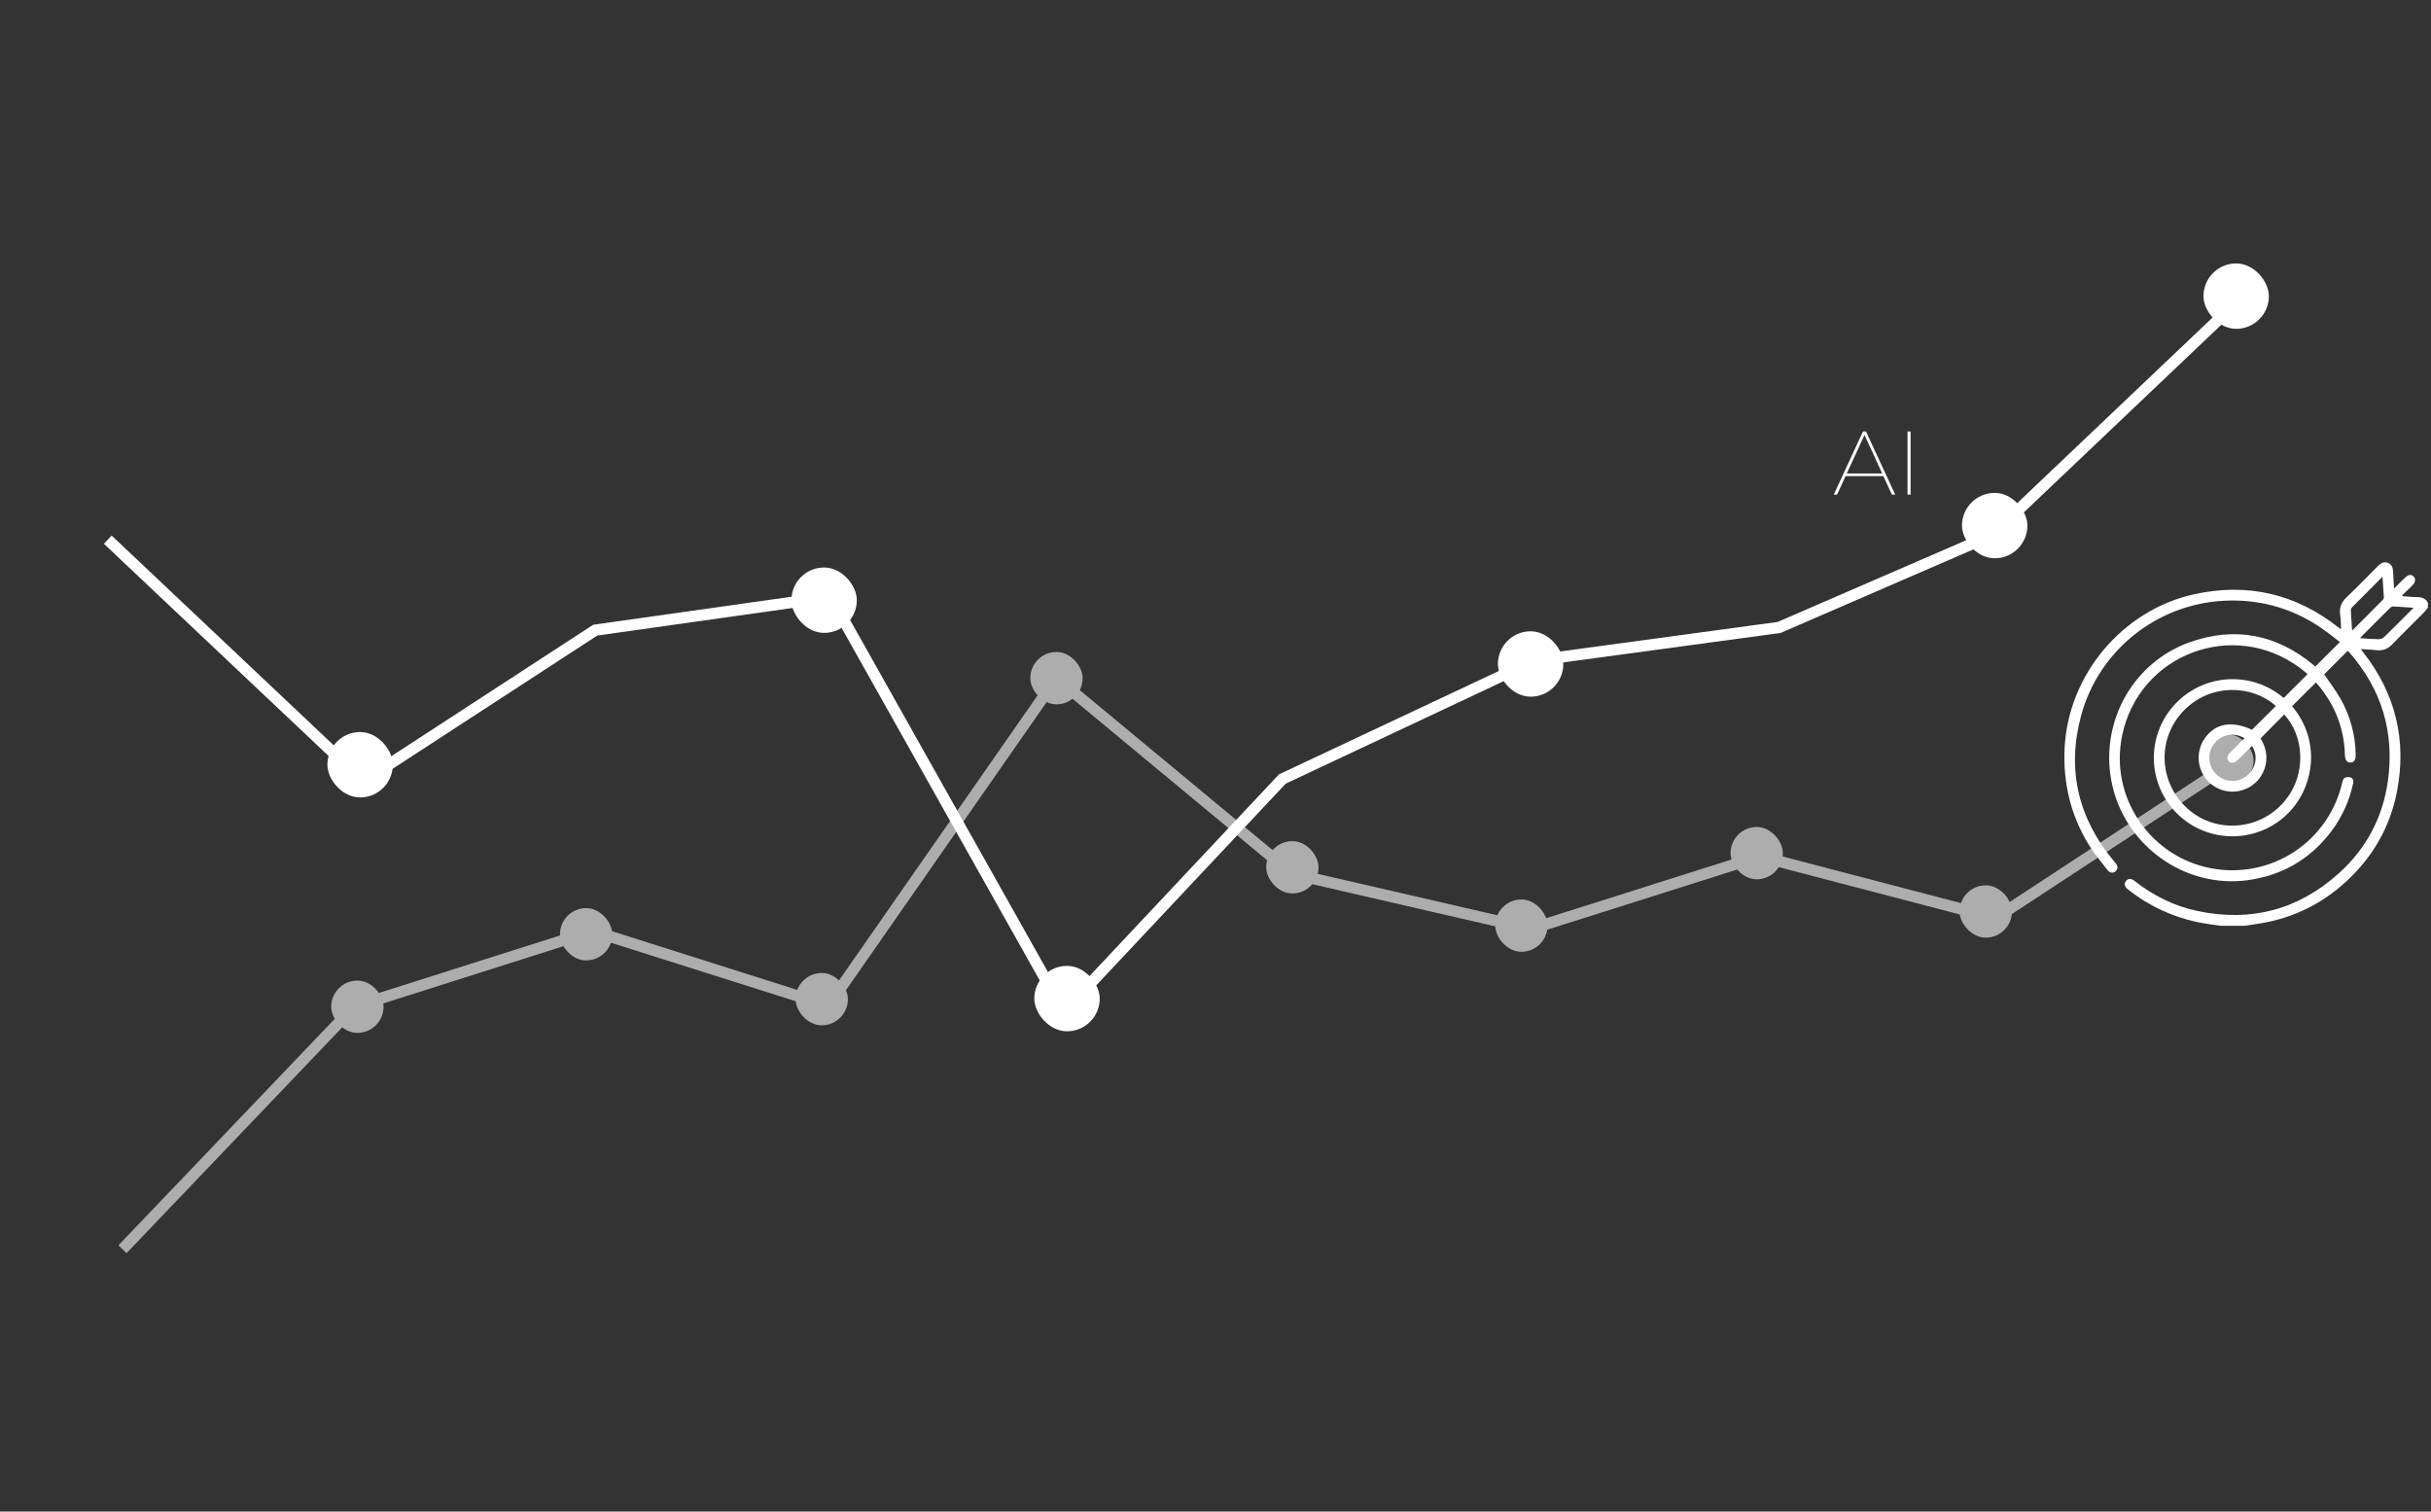 <svg width="431" height="268" viewBox="0 0 431 268" fill="none" xmlns="http://www.w3.org/2000/svg">
<rect x="0" y="0" width="431" height="268" fill="#333333" stroke="none"/>
<path d="M19.109 95.687L64.43 138.489L105.535 111.726L147.267 105.833L188.599 179.373L227.352 138.12L271.948 117.146L315.42 111.25L353.069 94.93L395.882 54.247" stroke="white" stroke-width="2"/>
<rect x="265.559" y="111.943" width="11.596" height="11.596" rx="5.798" transform="rotate(-0.13 265.559 111.943)" fill="white"/>
<rect x="347.834" y="87.405" width="11.596" height="11.596" rx="5.798" transform="rotate(-0.13 347.834 87.405)" fill="white"/>
<rect x="183.363" y="171.268" width="11.596" height="11.596" rx="5.798" transform="rotate(-0.13 183.363 171.268)" fill="white"/>
<rect x="140.298" y="100.631" width="11.596" height="11.596" rx="5.798" transform="rotate(-0.13 140.298 100.631)" fill="white"/>
<rect x="58.033" y="129.807" width="11.596" height="11.596" rx="5.798" transform="rotate(-0.13 58.033 129.807)" fill="white"/>
<rect x="390.647" y="46.722" width="11.596" height="11.596" rx="5.798" transform="rotate(-0.13 390.647 46.722)" fill="white"/>
<g opacity="0.6">
<path d="M21.713 221.497L62.782 178.499L105.076 165.068L146.851 178.308L187.305 120.237L229.129 154.93L271.476 164.69L312.033 151.843L353.803 162.764L395.486 135.419" stroke="white" stroke-width="2"/>
<rect x="265.087" y="159.487" width="9.277" height="9.277" rx="4.638" transform="rotate(-0.13 265.087 159.487)" fill="white"/>
<rect x="306.803" y="146.637" width="9.277" height="9.277" rx="4.638" transform="rotate(-0.13 306.803 146.637)" fill="white"/>
<rect x="347.412" y="156.981" width="9.277" height="9.277" rx="4.638" transform="rotate(-0.13 347.412 156.981)" fill="white"/>
<rect x="390.256" y="130.213" width="9.277" height="9.277" rx="4.638" transform="rotate(-0.13 390.256 130.213)" fill="white"/>
<rect x="224.478" y="149.143" width="9.277" height="9.277" rx="4.638" transform="rotate(-0.13 224.478 149.143)" fill="white"/>
<rect x="182.656" y="115.61" width="9.277" height="9.277" rx="4.638" transform="rotate(-0.13 182.656 115.61)" fill="white"/>
<rect x="141.04" y="172.524" width="9.277" height="9.277" rx="4.638" transform="rotate(-0.13 141.04 172.524)" fill="white"/>
<rect x="99.269" y="161.022" width="9.277" height="9.277" rx="4.638" transform="rotate(-0.13 99.269 161.022)" fill="white"/>
<rect x="58.712" y="173.87" width="9.277" height="9.277" rx="4.638" transform="rotate(-0.13 58.712 173.87)" fill="white"/>
</g>
<g clip-path="url(#clip0_304_912)">
<path d="M393.704 164.147C392.57 163.979 391.428 163.843 390.301 163.63C385.522 162.745 381.035 160.696 377.236 157.664C376.663 157.211 376.549 156.657 376.913 156.202C377.278 155.747 377.84 155.712 378.461 156.202C381.772 158.805 385.459 160.644 389.581 161.519C399.105 163.533 407.538 161.292 414.744 154.762C419.539 150.419 422.437 144.945 423.347 138.544C424.582 129.854 422.249 122.162 416.422 115.564C416.364 115.503 416.301 115.447 416.235 115.396L412.064 119.558C413.022 120.978 414.078 122.359 414.939 123.859C416.672 126.894 417.603 130.32 417.644 133.814C417.661 134.714 417.369 135.172 416.735 135.189C416.1 135.206 415.763 134.754 415.739 133.87C415.612 129.219 414.024 125.12 411.067 121.54C410.909 121.35 410.732 121.174 410.586 121.011L406.368 125.207C411.866 131.698 410.206 140.727 404.473 145.265C398.898 149.679 390.808 149.201 385.825 144.09C383.389 141.598 381.976 138.282 381.867 134.799C381.758 131.315 382.959 127.918 385.234 125.277C387.642 122.477 391.061 120.744 394.744 120.458C398.426 120.173 402.071 121.357 404.883 123.752L409.115 119.528C408.714 119.192 408.254 118.781 407.759 118.415C395.96 109.663 379.271 115.958 376.25 130.354C373.935 141.43 381.334 152.022 392.159 153.972C397.225 154.907 402.458 153.848 406.762 151.016C411.066 148.183 414.109 143.797 415.254 138.774C415.327 138.462 415.452 138.042 415.684 137.916C416.024 137.753 416.414 137.729 416.772 137.849C417.2 138.017 417.288 138.463 417.186 138.921C416.523 142.047 415.172 144.987 413.232 147.526C409.517 152.357 404.613 155.21 398.586 156.049C387.214 157.629 376.396 149.719 374.312 138.356C372.384 127.838 378.226 117.406 388.268 113.854C396.208 111.047 403.525 112.457 410.057 117.807C410.216 117.938 410.374 118.071 410.49 118.167L414.85 113.827C413.556 112.867 412.267 111.794 410.868 110.893C405.833 107.654 400.286 106.212 394.322 106.513C382.383 107.115 372.055 115.334 368.947 126.957C366.384 136.523 368.475 145.153 374.834 152.745C374.915 152.841 375.002 152.931 375.082 153.029C375.52 153.564 375.52 154.094 375.082 154.477C374.644 154.86 374.057 154.801 373.653 154.274C372.53 152.814 371.327 151.397 370.363 149.835C367.124 144.585 365.748 138.831 366.04 132.68C366.656 119.687 376.25 108.206 388.931 105.383C398.435 103.267 407.038 105.266 414.682 111.313C414.746 111.367 414.813 111.417 414.882 111.464C414.939 111.483 414.998 111.496 415.058 111.501C415.009 110.683 415.019 109.873 414.902 109.082C414.714 107.817 415.051 106.825 416.001 105.924C417.903 104.12 419.729 102.232 421.575 100.374C422.078 99.87 422.612 99.51 423.355 99.802C424.099 100.094 424.257 100.715 424.283 101.431C424.317 102.346 424.391 103.259 424.451 104.35C425.2 103.603 425.821 102.938 426.495 102.336C426.737 102.118 427.123 101.901 427.412 101.938C427.576 101.975 427.729 102.051 427.858 102.159C427.987 102.267 428.089 102.404 428.155 102.559C428.188 102.735 428.182 102.916 428.138 103.09C428.094 103.264 428.014 103.426 427.902 103.566C427.276 104.266 426.559 104.887 425.888 105.538L425.952 105.706C426.831 105.766 427.71 105.873 428.59 105.873C429.429 105.873 430.056 106.13 430.449 106.88V107.761C430.137 108.122 429.843 108.503 429.509 108.841C427.722 110.641 425.896 112.405 424.139 114.238C423.3 115.111 422.372 115.423 421.202 115.27C420.363 115.159 419.509 115.149 418.549 115.087C418.738 115.335 418.858 115.498 418.98 115.656C424.721 122.978 426.727 131.24 424.965 140.345C423.745 146.683 420.626 152.04 415.857 156.385C411.77 160.161 406.682 162.68 401.201 163.64C400.135 163.831 399.059 163.976 397.989 164.144L393.704 164.147ZM403.497 125.178C399.335 121.416 391.945 121.09 387.191 125.972C382.436 130.854 382.66 138.539 387.694 143.241C392.529 147.749 400.266 147.366 404.732 142.402C409.241 137.392 408.382 130.268 404.97 126.687L400.775 130.923C402.829 134.153 401.565 137.517 399.489 139.099C398.353 139.982 396.937 140.428 395.5 140.356C394.062 140.283 392.699 139.698 391.657 138.705C390.636 137.723 389.993 136.414 389.84 135.006C389.686 133.598 390.032 132.18 390.818 131.002C392.675 128.258 395.634 127.707 399.257 129.387L403.497 125.178ZM397.932 130.896C397.069 130.353 396.033 130.154 395.03 130.341C394.028 130.528 393.132 131.085 392.523 131.903C391.908 132.713 391.618 133.723 391.711 134.736C391.805 135.748 392.274 136.689 393.026 137.372C393.762 138.057 394.726 138.445 395.732 138.461C396.737 138.477 397.713 138.12 398.47 137.46C400.001 136.135 400.362 133.855 399.257 132.274C399.09 132.433 398.922 132.584 398.754 132.744C397.995 133.497 397.269 134.286 396.467 134.989C396.323 135.093 396.159 135.166 395.986 135.202C395.812 135.239 395.633 135.238 395.46 135.201C395.313 135.137 395.185 135.039 395.085 134.915C394.985 134.79 394.917 134.644 394.886 134.487C394.893 134.143 395.029 133.813 395.268 133.564C396.116 132.667 397.009 131.814 397.93 130.896H397.932ZM417.018 111.818C418.91 109.92 420.687 108.139 422.457 106.352C422.563 106.255 422.63 106.123 422.645 105.981C422.578 104.786 422.491 103.593 422.399 102.259C420.521 104.14 418.757 105.902 417.007 107.676C416.875 107.807 416.797 107.982 416.787 108.168C416.842 109.332 416.929 110.495 417.018 111.818ZM427.91 107.761C426.567 107.669 425.393 107.572 424.218 107.525C424.035 107.525 423.815 107.711 423.662 107.861C422.039 109.469 420.421 111.085 418.809 112.707C418.686 112.83 418.582 112.969 418.425 113.154C419.567 113.224 420.606 113.321 421.659 113.332C422.016 113.339 422.365 113.22 422.644 112.996C423.86 111.841 425.03 110.636 426.218 109.451C426.737 108.918 427.269 108.387 427.91 107.76V107.761Z" fill="white"/>
</g>
<path d="M335.416 87.696L333.912 84.416H327.208L325.704 87.696H325.112L330.296 76.496H330.824L336.008 87.696H335.416ZM327.416 83.952H333.704L330.568 77.12L327.416 83.952ZM338.189 87.696V76.496H338.733V87.696H338.189Z" fill="white"/>
<defs>
<clipPath id="clip0_304_912">
<rect width="64.458" height="64.451" fill="white" transform="translate(366 99.696)"/>
</clipPath>
</defs>
</svg>

